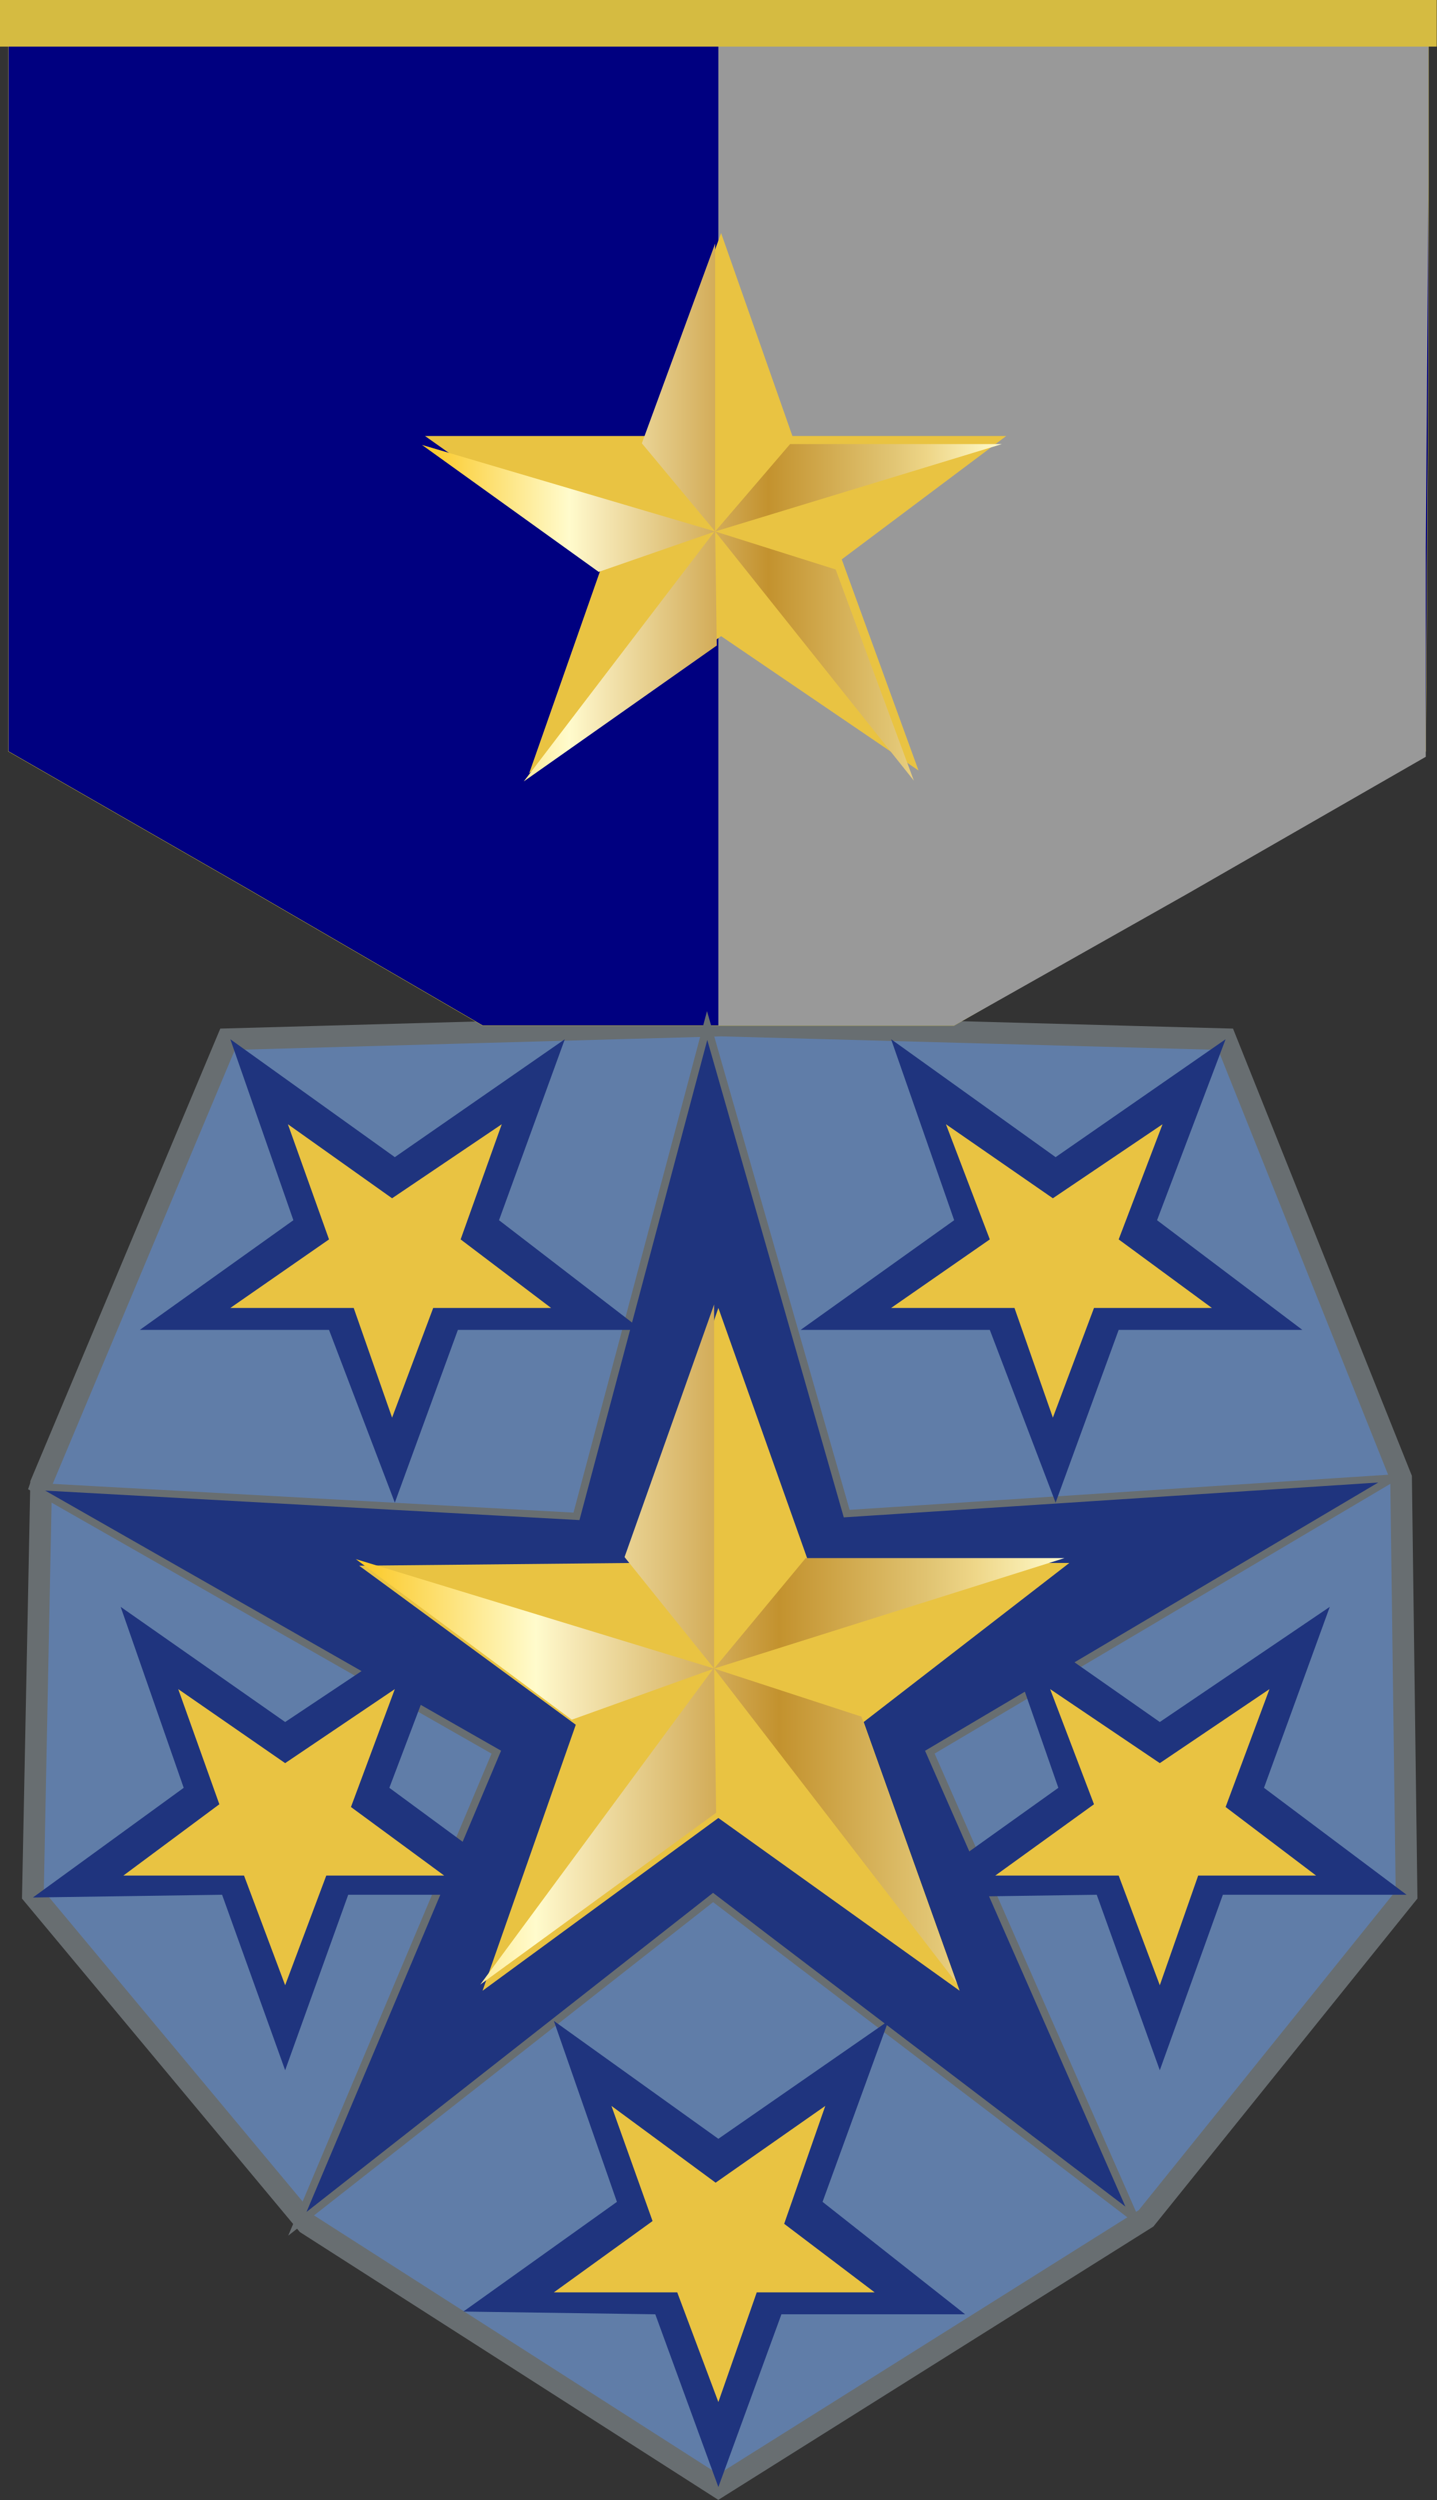 <svg xmlns="http://www.w3.org/2000/svg" xmlns:xlink="http://www.w3.org/1999/xlink" viewBox="0 0 5.241 9.118"><rect x="0" y="0" width="5.241" height="9.118" fill="#333333" stroke="none"/><defs><linearGradient xlink:href="#a" id="g" gradientUnits="userSpaceOnUse" x1="113.505" y1="72.665" x2="120.633" y2="72.665" gradientTransform="translate(-18.52 37.06)"/><radialGradient gradientUnits="userSpaceOnUse" r="29.031" cy="106.312" cx="48.095" id="a"><stop offset="0.006" stop-color="#fbc926"/><stop offset="0.253" stop-color="#fffbcc"/><stop offset="0.299" stop-color="#f7eab8"/><stop offset="0.39" stop-color="#e7cf8e"/><stop offset="0.516" stop-color="#d1a954"/><stop offset="0.596" stop-color="#c3922e"/><stop offset="0.814" stop-color="#e2c675"/><stop offset="0.871" stop-color="#eed688"/><stop offset="1" stop-color="#fffbcc"/></radialGradient><linearGradient xlink:href="#a" id="c" gradientUnits="userSpaceOnUse" gradientTransform="translate(-18.52 37.06)" x1="113.505" y1="72.665" x2="120.633" y2="72.665"/><linearGradient xlink:href="#a" id="d" gradientUnits="userSpaceOnUse" gradientTransform="translate(-18.52 37.06)" x1="113.505" y1="72.665" x2="120.633" y2="72.665"/><linearGradient xlink:href="#a" id="e" gradientUnits="userSpaceOnUse" gradientTransform="translate(-18.52 37.06)" x1="113.505" y1="72.665" x2="120.633" y2="72.665"/><linearGradient xlink:href="#a" id="f" gradientUnits="userSpaceOnUse" gradientTransform="translate(-18.52 37.06)" x1="113.505" y1="72.665" x2="120.633" y2="72.665"/><linearGradient xlink:href="#b" id="l" gradientUnits="userSpaceOnUse" gradientTransform="translate(-18.52 37.06)" x1="113.505" y1="72.665" x2="120.633" y2="72.665"/><radialGradient gradientUnits="userSpaceOnUse" r="29.031" cy="106.312" cx="48.095" id="b"><stop offset="0.006" stop-color="#fbc926"/><stop offset="0.253" stop-color="#fffbcc"/><stop offset="0.299" stop-color="#f7eab8"/><stop offset="0.39" stop-color="#e7cf8e"/><stop offset="0.516" stop-color="#d1a954"/><stop offset="0.596" stop-color="#c3922e"/><stop offset="0.814" stop-color="#e2c675"/><stop offset="0.871" stop-color="#eed688"/><stop offset="1" stop-color="#fffbcc"/></radialGradient><linearGradient xlink:href="#b" id="h" gradientUnits="userSpaceOnUse" gradientTransform="translate(-18.52 37.06)" x1="113.505" y1="72.665" x2="120.633" y2="72.665"/><linearGradient xlink:href="#b" id="i" gradientUnits="userSpaceOnUse" gradientTransform="translate(-18.52 37.06)" x1="113.505" y1="72.665" x2="120.633" y2="72.665"/><linearGradient xlink:href="#b" id="j" gradientUnits="userSpaceOnUse" gradientTransform="translate(-18.52 37.06)" x1="113.505" y1="72.665" x2="120.633" y2="72.665"/><linearGradient xlink:href="#b" id="k" gradientUnits="userSpaceOnUse" gradientTransform="translate(-18.52 37.06)" x1="113.505" y1="72.665" x2="120.633" y2="72.665"/></defs><path d="M4.18 8.09l-1.56.98-1.5-.96-1-1.2.03-1.5.68-1.62 1.8-.05 1.84.05.64 1.6.02 1.52z" fill="#607da8" fill-rule="evenodd" stroke="#686e71" stroke-width=".079"/><path d="M2.62 0v3.74" fill="none" stroke="#000" stroke-width=".001"/><path d="M.9 3.24l-.87-.5V0h5.18v1.37L5.2 2.74l-.86.5-.86.5H1.76z" fill="navy" stroke="#eed729" stroke-width=".001" stroke-linecap="round" stroke-linejoin="round"/><path d="M2.62 1.9V.08h2.59v.59L5.2 2v.76l-.87.5-.85.48h-.86z" fill="#999" fill-rule="evenodd" stroke="#f6d82a" stroke-width="0"/><path d="M.04 0h5.2v.17H0V0h.04z" fill="#d5bb41"/><path transform="matrix(1.083 0 0 1 -125.02 -91.74)" d="M119.26 99.83l-1.42-1.17-1.4 1.19.67-1.72-1.57-.97 1.84.11.44-1.79.47 1.78 1.84-.13-1.56 1z" fill="#1f347e" fill-rule="evenodd" stroke="#686e71" stroke-width=".026"/><g fill-rule="evenodd"><path d="M2.39 8.44l.23.63.23-.63h.67L3 8.03l.24-.66-.62.43-.6-.43.23.66-.56.4z" fill="#1f347e"/><path d="M2.47 8.36l.15.4.14-.4h.43l-.33-.25.15-.43-.4.28-.38-.28.15.42-.36.26z" fill="#e9c342"/></g><g fill-rule="evenodd"><path d="M1.2 4.85l.24.63.23-.63h.67l-.52-.4.24-.66-.62.43-.6-.43.23.66-.56.4z" fill="#1f347e"/><path d="M1.29 4.77l.14.4.15-.4h.43l-.33-.25.15-.42-.4.27-.38-.27.15.42-.36.25z" fill="#e9c342"/></g><g fill-rule="evenodd"><path d="M3.61 4.85l.24.63.23-.63h.67l-.53-.4.25-.66-.62.43-.6-.43.23.66-.56.4z" fill="#1f347e"/><path d="M3.7 4.77l.14.4.15-.4h.43l-.34-.25.16-.42-.4.27-.39-.27.16.42-.36.25z" fill="#e9c342"/></g><g fill-rule="evenodd"><path d="M.81 6.91l.23.64.23-.64h.68l-.53-.39.25-.66-.63.42-.6-.42.23.66-.55.4z" fill="#1f347e"/><path d="M.89 6.84l.15.4.15-.4h.43l-.34-.25.16-.43-.4.27-.39-.27.15.42-.35.26z" fill="#e9c342"/></g><g fill-rule="evenodd"><path d="M4 6.91l.23.64.23-.64h.67l-.52-.39.24-.66-.62.42-.6-.42.23.66-.56.4z" fill="#1f347e"/><path d="M4.08 6.84l.15.4.14-.4h.43l-.33-.25.16-.43-.4.27-.4-.27.16.42-.36.26z" fill="#e9c342"/></g><path d="M2.3 5.7l.32-.93.33.93h.95l-.75.58.35.98-.88-.63-.86.63.34-.97-.79-.58z" fill="#e9c342" fill-rule="evenodd"/><path d="M98.6 111.37l-2.37 1.68 2.35-3.1z" fill="url(#c)" transform="matrix(.363 0 0 .373 -33.18 -34.93)"/><path d="M98.58 109.96l-1.43.5-2.17-1.57z" fill="url(#d)" transform="matrix(.363 0 0 .373 -33.18 -34.93)"/><path d="M98.58 109.96l-.9-1.09.9-2.47z" fill="url(#e)" transform="matrix(.363 0 0 .373 -33.18 -34.93)"/><path d="M99.5 108.88h2.6l-3.52 1.08z" fill="url(#f)" transform="matrix(.363 0 0 .373 -33.18 -34.93)"/><path d="M100.06 110.43l.96 2.61-2.44-3.08z" fill="url(#g)" transform="matrix(.363 0 0 .373 -33.18 -34.93)"/><g><path d="M2.36 1.59l.27-.74.26.74h.78l-.6.45.28.77-.72-.49-.7.5.27-.77-.65-.46z" fill="#e9c342" fill-rule="evenodd"/><path d="M98.6 111.37l-2.37 1.68 2.35-3.1z" fill="url(#h)" transform="matrix(.297 0 0 .295 -26.67 -30.5)"/><path d="M98.58 109.96l-1.43.5-2.17-1.57z" fill="url(#i)" transform="matrix(.297 0 0 .295 -26.67 -30.5)"/><path d="M98.58 109.96l-.9-1.09.9-2.47z" fill="url(#j)" transform="matrix(.297 0 0 .295 -26.67 -30.5)"/><path d="M99.5 108.88h2.6l-3.52 1.08z" fill="url(#k)" transform="matrix(.297 0 0 .295 -26.67 -30.5)"/><path d="M100.06 110.43l.96 2.61-2.44-3.08z" fill="url(#l)" transform="matrix(.297 0 0 .295 -26.67 -30.5)"/></g></svg>